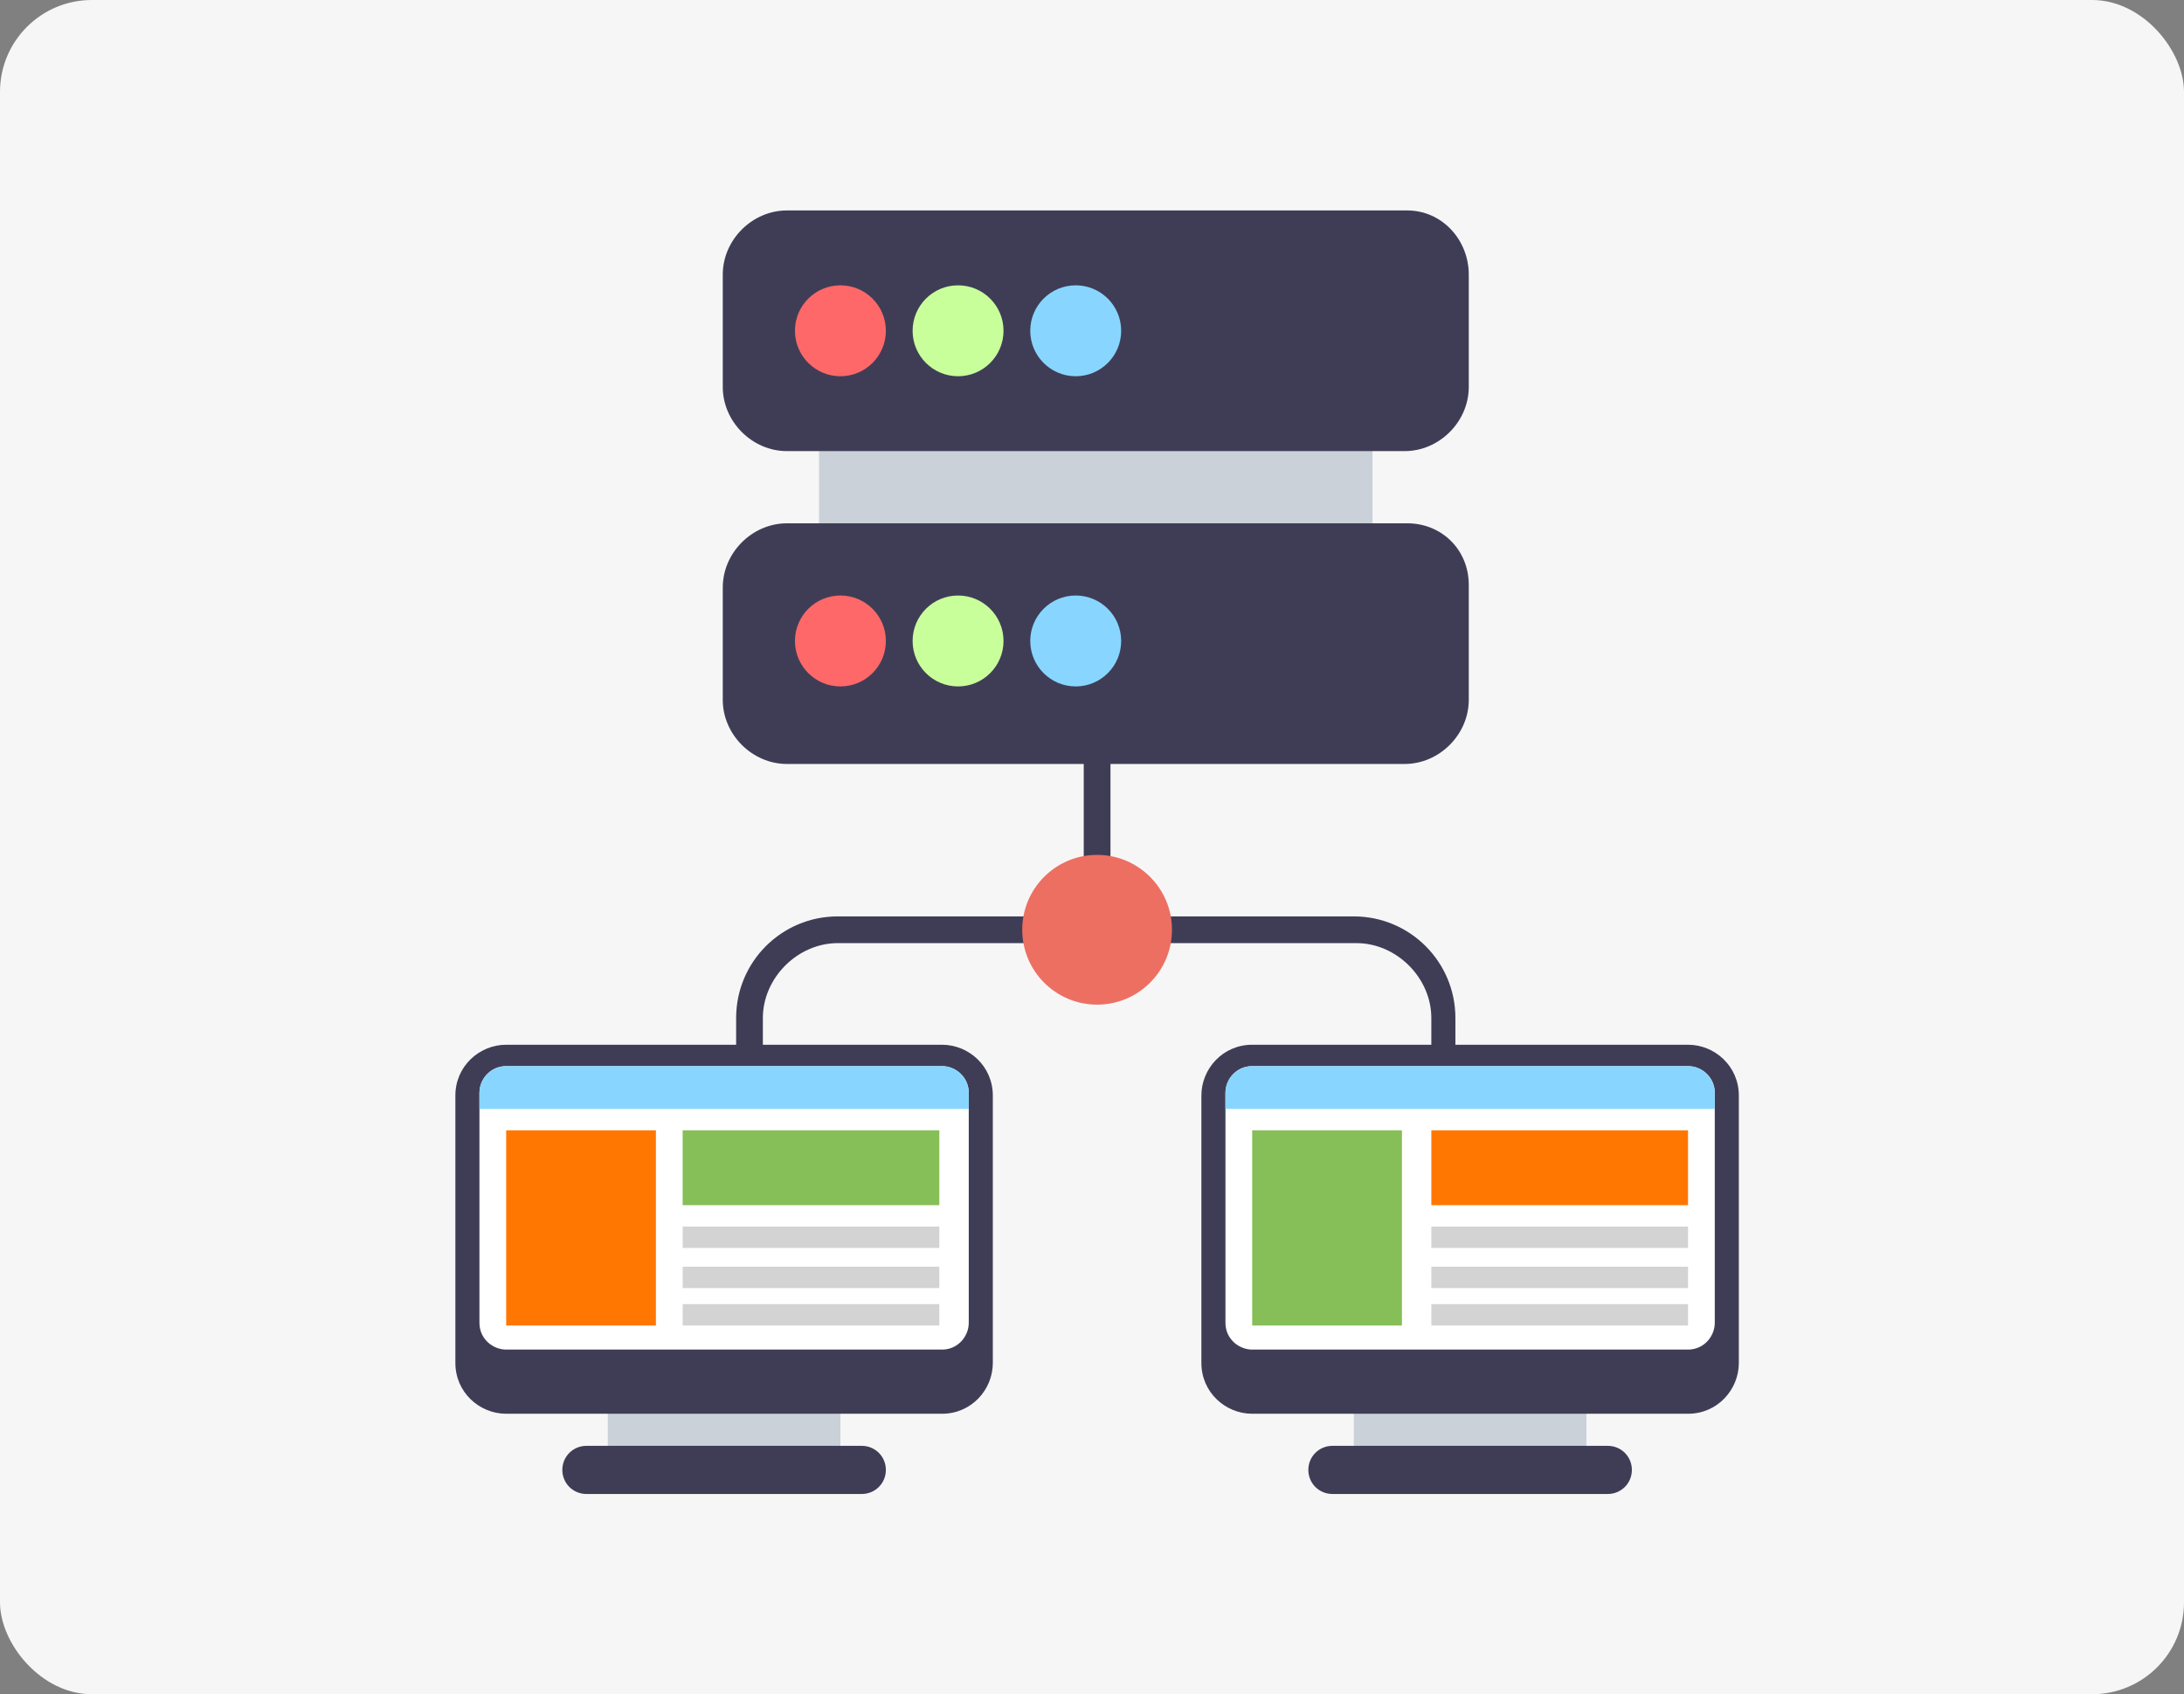 <svg width="428" height="332" viewBox="0 0 428 332" fill="none" xmlns="http://www.w3.org/2000/svg">
<rect x="0" y="0" width="428" height="332" fill="#808080" stroke="none"/>
<rect width="428" height="332" rx="18" fill="#F6F6F6"/>
<path d="M268.972 85.256H160.504V108.836H268.972V85.256Z" fill="#CAD1D8"/>
<path d="M217.62 125.08H212.38V181.148H217.62V125.08Z" fill="#3F3D56"/>
<path d="M285.74 226.212H280.5V199.488C280.5 191.628 273.688 184.816 265.828 184.816H164.172C156.312 184.816 149.5 191.628 149.5 199.488V226.212H144.26V199.488C144.26 188.484 153.168 179.576 164.172 179.576H265.304C276.308 179.576 285.216 188.484 285.216 199.488V226.212H285.74Z" fill="#3F3D56"/>
<path d="M215 196.868C223.103 196.868 229.672 190.299 229.672 182.196C229.672 174.093 223.103 167.524 215 167.524C206.897 167.524 200.328 174.093 200.328 182.196C200.328 190.299 206.897 196.868 215 196.868Z" fill="#ED6F62"/>
<path d="M164.696 275.992H119.108V283.852H164.696V275.992Z" fill="#CAD1D8"/>
<path d="M168.888 283.328H114.916C112.296 283.328 110.2 285.424 110.2 288.044C110.2 290.664 112.296 292.76 114.916 292.76H168.888C171.508 292.76 173.604 290.664 173.604 288.044C173.604 285.424 171.508 283.328 168.888 283.328Z" fill="#3F3D56"/>
<path d="M184.608 204.728H99.196C93.956 204.728 89.24 208.92 89.24 214.684V267.084C89.24 272.848 93.956 277.04 99.196 277.04H184.608C190.372 277.04 194.564 272.324 194.564 267.084V214.684C194.564 208.92 189.848 204.728 184.608 204.728Z" fill="#3F3D56"/>
<path d="M99.196 264.464C96.576 264.464 93.956 262.368 93.956 259.224V214.16C93.956 211.54 96.052 208.92 99.196 208.92H184.608C187.228 208.92 189.848 211.016 189.848 214.16V259.224C189.848 261.844 187.752 264.464 184.608 264.464H99.196Z" fill="white"/>
<path d="M189.848 217.304V214.16C189.848 211.54 187.752 208.92 184.608 208.92H99.196C96.576 208.92 93.956 211.016 93.956 214.16V217.304H189.848Z" fill="#88D6FF"/>
<path d="M128.54 221.496H99.196V259.748H128.54V221.496Z" fill="#FF7700"/>
<path d="M184.084 221.496H133.78V236.168H184.084V221.496Z" fill="#86BE57"/>
<path d="M184.084 240.36H133.78V244.552H184.084V240.36Z" fill="#D3D3D3"/>
<path d="M184.084 248.22H133.78V252.412H184.084V248.22Z" fill="#D3D3D3"/>
<path d="M184.084 255.556H133.78V259.748H184.084V255.556Z" fill="#D3D3D3"/>
<path d="M310.892 275.992H265.304V283.852H310.892V275.992Z" fill="#CAD1D8"/>
<path d="M315.084 283.328H261.112C258.492 283.328 256.396 285.424 256.396 288.044C256.396 290.664 258.492 292.76 261.112 292.76H315.084C317.704 292.76 319.8 290.664 319.8 288.044C319.8 285.424 317.704 283.328 315.084 283.328Z" fill="#3F3D56"/>
<path d="M330.804 204.728H245.392C239.628 204.728 235.436 209.444 235.436 214.684V267.084C235.436 272.848 240.152 277.04 245.392 277.04H330.804C336.568 277.04 340.76 272.324 340.76 267.084V214.684C340.76 208.92 336.044 204.728 330.804 204.728Z" fill="#3F3D56"/>
<path d="M245.392 264.464C242.772 264.464 240.152 262.368 240.152 259.224V214.16C240.152 211.54 242.248 208.92 245.392 208.92H330.804C333.424 208.92 336.044 211.016 336.044 214.16V259.224C336.044 261.844 333.948 264.464 330.804 264.464H245.392Z" fill="white"/>
<path d="M336.044 217.304V214.16C336.044 211.54 333.948 208.92 330.804 208.92H245.392C242.772 208.92 240.152 211.016 240.152 214.16V217.304H336.044Z" fill="#88D6FF"/>
<path d="M274.736 221.496H245.392V259.748H274.736V221.496Z" fill="#86BE57"/>
<path d="M330.804 221.496H280.5V236.168H330.804V221.496Z" fill="#FF7700"/>
<path d="M330.804 240.36H280.5V244.552H330.804V240.36Z" fill="#D3D3D3"/>
<path d="M330.804 248.22H280.5V252.412H330.804V248.22Z" fill="#D3D3D3"/>
<path d="M330.804 255.556H280.5V259.748H330.804V255.556Z" fill="#D3D3D3"/>
<path d="M275.784 41.24H154.216C147.404 41.24 141.64 47.004 141.64 53.816V75.824C141.64 82.636 147.404 88.4 154.216 88.4H275.26C282.072 88.4 287.836 82.636 287.836 75.824V53.816C287.836 47.004 282.596 41.24 275.784 41.24Z" fill="#3F3D56"/>
<path d="M164.696 73.728C169.616 73.728 173.604 69.74 173.604 64.82C173.604 59.9 169.616 55.912 164.696 55.912C159.776 55.912 155.788 59.9 155.788 64.82C155.788 69.74 159.776 73.728 164.696 73.728Z" fill="#FF6868"/>
<path d="M187.752 73.728C192.672 73.728 196.66 69.74 196.66 64.82C196.66 59.9 192.672 55.912 187.752 55.912C182.832 55.912 178.844 59.9 178.844 64.82C178.844 69.74 182.832 73.728 187.752 73.728Z" fill="#C9FF9B"/>
<path d="M210.808 73.728C215.728 73.728 219.716 69.74 219.716 64.82C219.716 59.9 215.728 55.912 210.808 55.912C205.888 55.912 201.9 59.9 201.9 64.82C201.9 69.74 205.888 73.728 210.808 73.728Z" fill="#88D6FF"/>
<path d="M275.784 102.548H154.216C147.404 102.548 141.64 108.312 141.64 115.124V137.132C141.64 143.944 147.404 149.708 154.216 149.708H275.26C282.072 149.708 287.836 143.944 287.836 137.132V114.6C287.836 107.788 282.596 102.548 275.784 102.548Z" fill="#3F3D56"/>
<path d="M164.696 134.512C169.616 134.512 173.604 130.524 173.604 125.604C173.604 120.684 169.616 116.696 164.696 116.696C159.776 116.696 155.788 120.684 155.788 125.604C155.788 130.524 159.776 134.512 164.696 134.512Z" fill="#FF6868"/>
<path d="M187.752 134.512C192.672 134.512 196.66 130.524 196.66 125.604C196.66 120.684 192.672 116.696 187.752 116.696C182.832 116.696 178.844 120.684 178.844 125.604C178.844 130.524 182.832 134.512 187.752 134.512Z" fill="#C9FF9B"/>
<path d="M210.808 134.512C215.728 134.512 219.716 130.524 219.716 125.604C219.716 120.684 215.728 116.696 210.808 116.696C205.888 116.696 201.9 120.684 201.9 125.604C201.9 130.524 205.888 134.512 210.808 134.512Z" fill="#88D6FF"/>
</svg>
